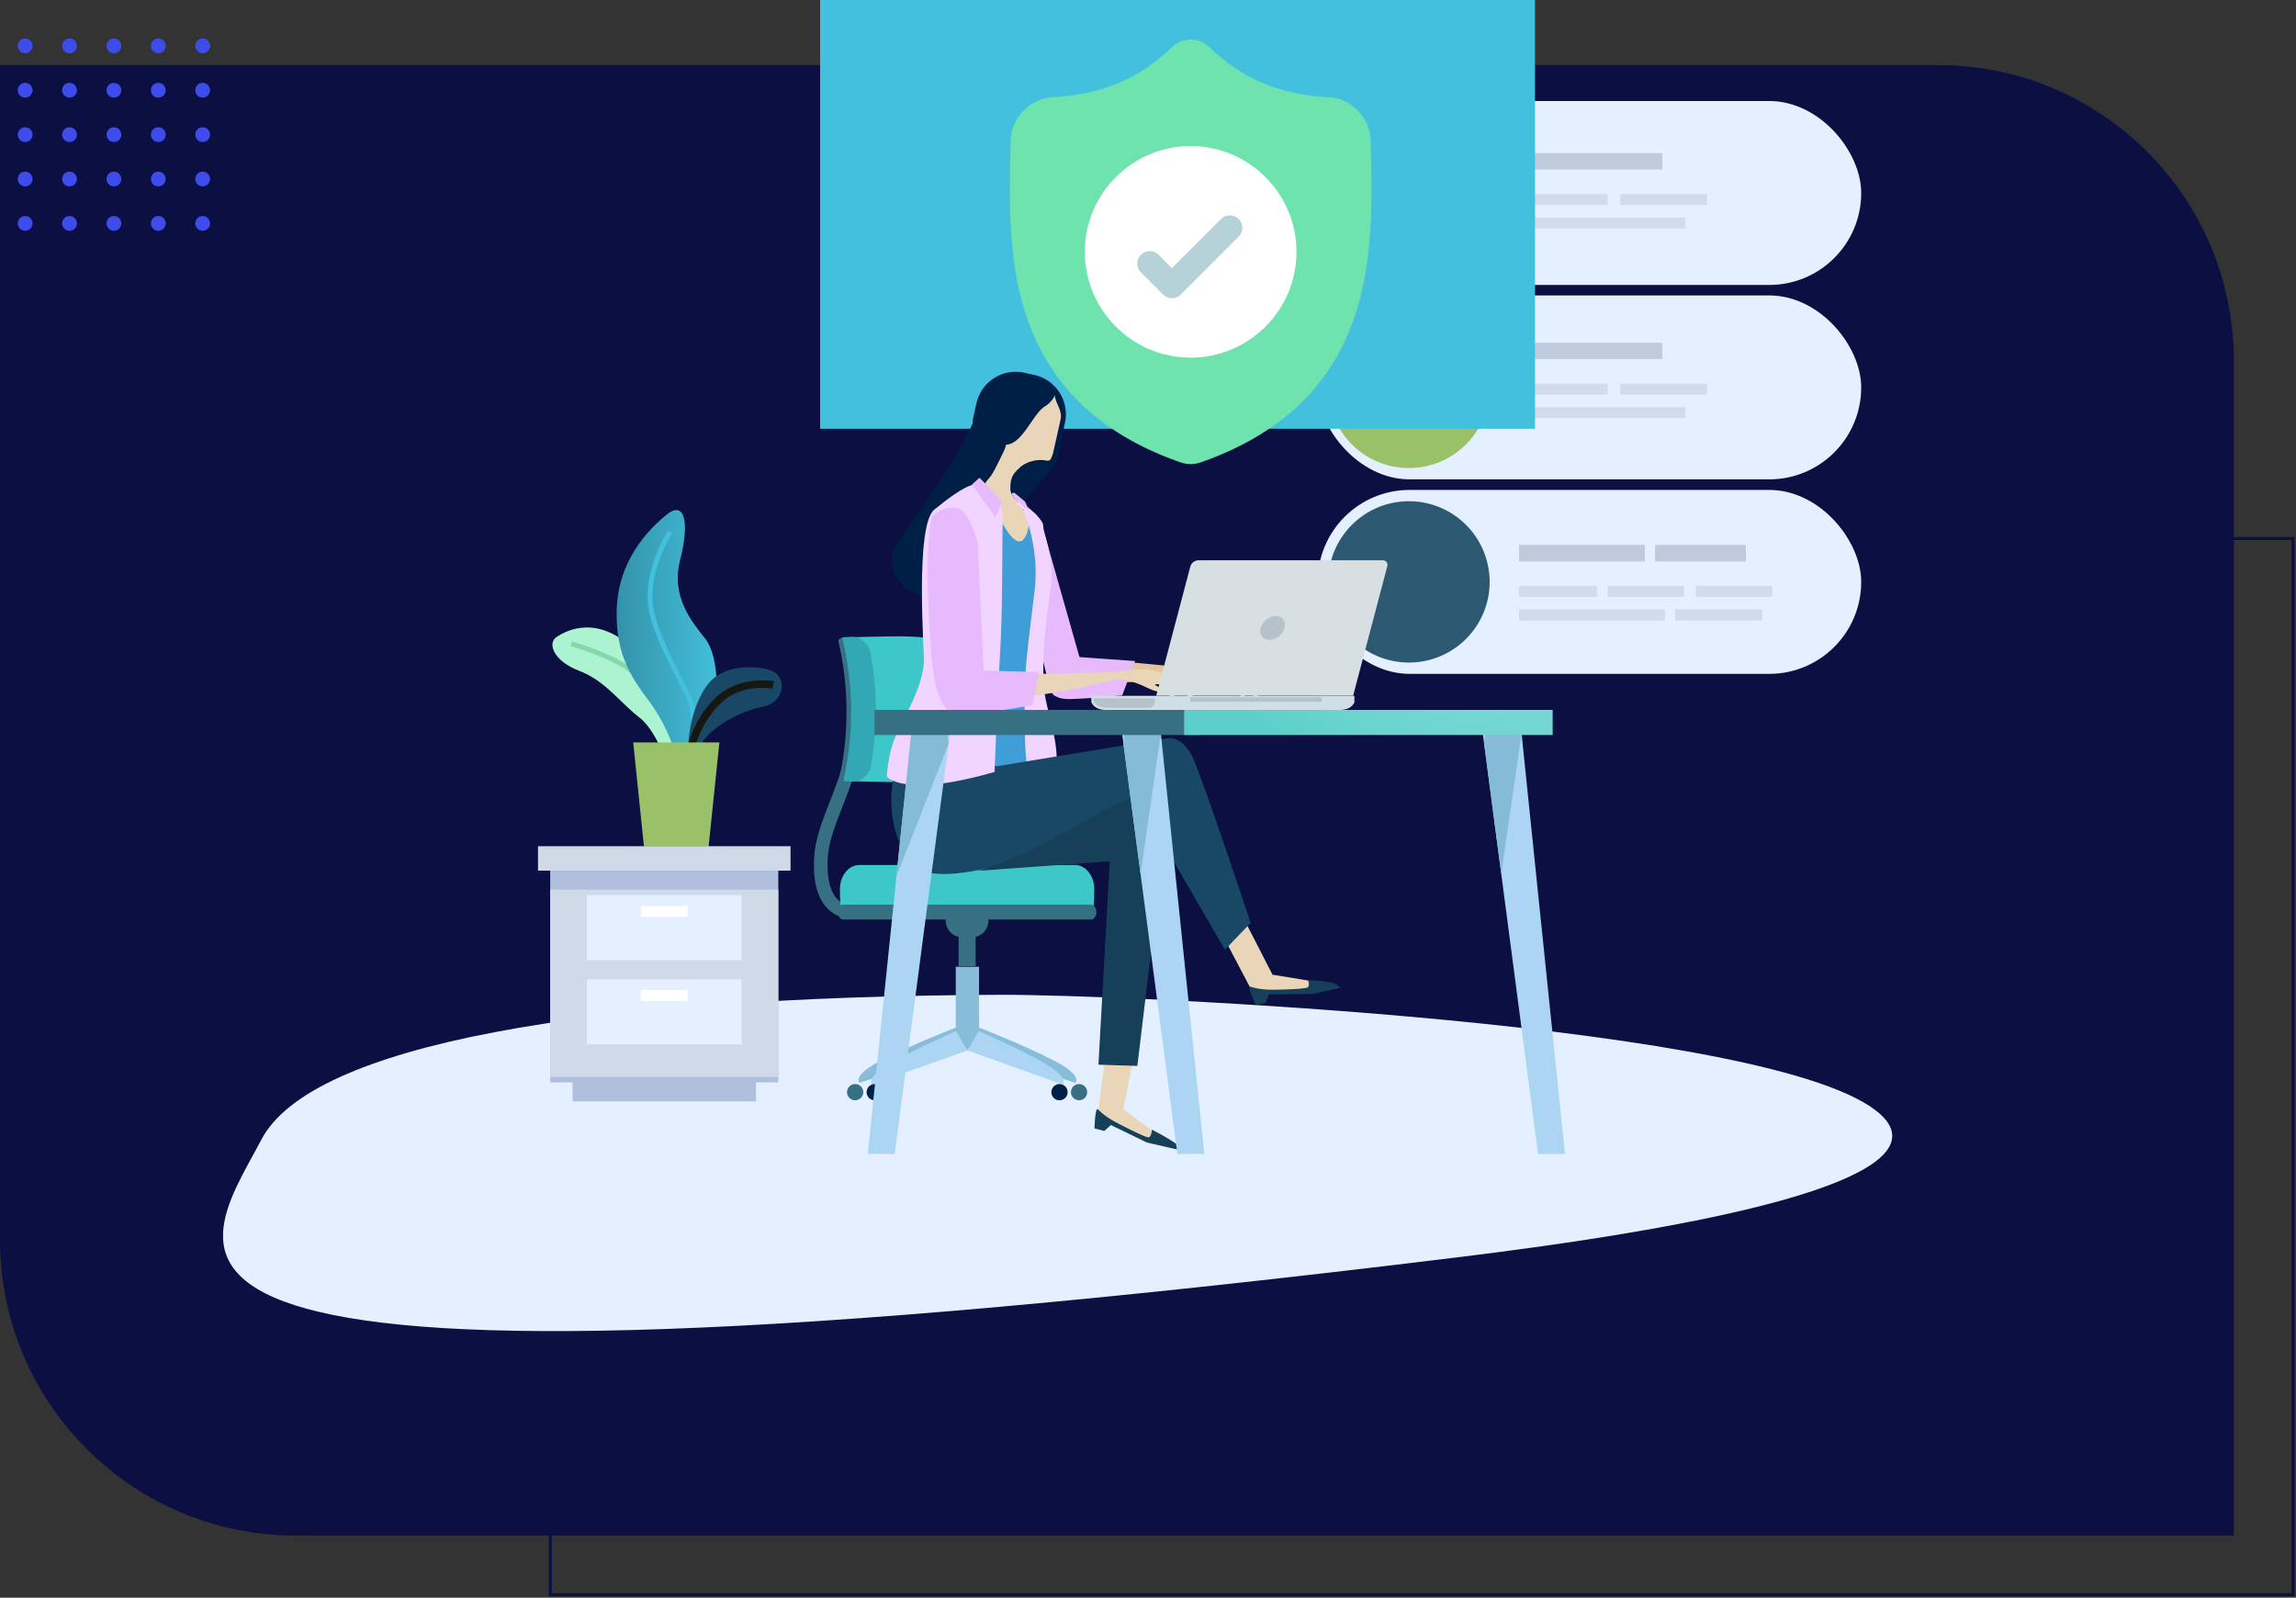 <svg xmlns="http://www.w3.org/2000/svg" width="776" height="540" viewBox="0 0 776 540">
    <rect x="0" y="0" width="776" height="540" fill="#333333" stroke="none"/>
    <defs>
        <linearGradient id="a" x1=".003%" x2="99.95%" y1="50.001%" y2="50.001%">
            <stop offset="0%" stop-color="#43C0DD"/>
            <stop offset="100%" stop-color="#3492A8"/>
        </linearGradient>
        <radialGradient id="b" cx="4.735%" cy="-1395.214%" r="1812.163%" fx="4.735%" fy="-1395.214%" gradientTransform="matrix(.068 0 0 1 .044 0)">
            <stop offset="0%" stop-color="#CDF7F1"/>
            <stop offset="100%" stop-color="#5DCFCA"/>
        </radialGradient>
    </defs>
    <g fill="none" fill-rule="evenodd">
        <path stroke="#0B0F41" d="M775 182H186v357h589z"/>
        <path fill="#0B0F41" d="M655 22H0v397c0 55.228 44.772 100 100 100h655V122c0-55.228-44.772-100-100-100z"/>
        <path fill="#E4EFFF" fill-rule="nonzero" d="M338.177 336.223c40.086-.153 263.522 9.526 297.383 40.414 14.568 13.294-6.176 31.514-141.934 48.19-478.25 58.768-426.702 1.133-405.264-39.692 16.773-31.983 109.685-48.367 249.815-48.912z"/>
        <g fill-rule="nonzero" transform="translate(445.341 34.14)">
            <rect width="183.709" height="62.168" fill="#E4EFFF" rx="31.084"/>
            <rect width="183.709" height="62.168" y="65.707" fill="#E4EFFF" rx="31.084"/>
            <rect width="183.709" height="62.168" y="131.447" fill="#E4EFFF" rx="31.084"/>
            <path fill="#A6DAE9" d="M58.127 31.495c0 15.055-12.21 27.258-27.27 27.258-15.06 0-27.269-12.203-27.269-27.258 0-15.054 12.209-27.258 27.27-27.258a27.275 27.275 0 0 1 19.282 7.984 27.253 27.253 0 0 1 7.987 19.274z"/>
            <path fill="#98C168" d="M58.127 96.786c0 15.054-12.21 27.258-27.27 27.258-15.06 0-27.269-12.204-27.269-27.258 0-15.054 12.209-27.258 27.27-27.258A27.275 27.275 0 0 1 50.14 77.51a27.253 27.253 0 0 1 7.987 19.275z"/>
            <path fill="#2C5871" d="M58.127 162.526c0 15.054-12.21 27.258-27.27 27.258-15.06 0-27.269-12.204-27.269-27.258 0-15.054 12.209-27.258 27.27-27.258a27.275 27.275 0 0 1 19.282 7.984 27.253 27.253 0 0 1 7.987 19.274z"/>
            <path fill="#D1DBEA" d="M68.058 31.467h29.953v3.654H68.058zM102.288 31.467H131.6v3.654h-29.312zM68.058 39.4h56.213v3.654H68.058z"/>
            <path fill="#BFCBDC" d="M68.058 17.641h48.434v5.48H68.058z"/>
            <path fill="#D1DBEA" d="M68.058 95.547h29.953v3.654H68.058zM102.288 95.547H131.6v3.654h-29.312zM68.058 103.481h56.213v3.654H68.058z"/>
            <path fill="#BFCBDC" d="M68.058 81.722h48.434v5.48H68.058z"/>
            <path fill="#D1DBEA" d="M68.058 163.932h26.269v3.654H68.058zM98.078 163.932h25.705v3.654H98.078zM68.058 171.866h49.295v3.654H68.058zM127.864 163.932h25.705v3.654h-25.705zM120.922 171.866h29.264v3.654h-29.264z"/>
            <path fill="#BFCBDC" d="M68.058 150.107h42.478v5.48H68.058zM114.076 150.107h30.656v5.48h-30.656z"/>
            <path fill="#D1DBEA" d="M68.058 163.932h26.269v3.654H68.058zM98.078 163.932h25.705v3.654H98.078zM68.058 171.866h49.295v3.654H68.058zM127.864 163.932h25.705v3.654h-25.705zM120.922 171.866h29.264v3.654h-29.264z"/>
            <path fill="#BFCBDC" d="M68.058 150.107h42.478v5.48H68.058zM114.076 150.107h30.656v5.48h-30.656z"/>
        </g>
        <path fill="#D1DBEA" fill-rule="nonzero" d="M493.086 65.606h-29.312v3.654h29.312zM501.003 73.54h-33.364v3.654h33.364z"/>
        <path fill="#BFCBDC" fill-rule="nonzero" d="M508.811 51.781h-34.952v5.48h34.952z"/>
        <path fill="#D1DBEA" fill-rule="nonzero" d="M493.086 129.687h-29.312v3.654h29.312zM501.003 137.621h-33.364v3.654h33.364z"/>
        <path fill="#BFCBDC" fill-rule="nonzero" d="M508.811 115.862h-34.952v5.48h34.952z"/>
        <path fill="#ACF4D1" fill-rule="nonzero" d="M227.057 262.855s-4.248-15.168-10.927-20.328c-6.678-5.16-11.534-12.434-20.332-15.782-8.798-3.347-10.932-9.406-7.592-11.53 3.339-2.123 14.266-8.191 27.623 5.763 13.357 13.955 16.692 24.867 16.39 37.927-.301 13.06-4.554 11.535-5.162 3.95z"/>
        <path fill="#86D8A9" fill-rule="nonzero" d="M229.583 255.816l1.627-.081c-.641-13.075-12.558-26.087-18.232-30.343-6.12-4.586-19.137-8.46-19.682-8.608l-.478 1.554c.134.044 13.285 3.96 19.17 8.37 5.487 4.088 16.988 16.608 17.595 29.108z"/>
        <path fill="url(#a)" fill-rule="nonzero" d="M409.297 267.71s-6.88-19.416-9.711-25.485c-2.833-6.068-2.426-20.635 2.023-26.302 4.45-5.666 11.74-14.155 8.52-26.693-3.219-12.54-1.621-20.224 4.45-15.37 6.07 4.854 16.744 15.556 16.998 32.767.2 13.146-3.674 20.84-10.927 30.338-5.89 7.685-11.755 21.845-11.353 30.744z" transform="matrix(-1 0 0 1 640 0)"/>
        <path fill="#43C0DD" fill-rule="nonzero" d="M233.621 263.21c.153-.804 3.65-19.77-.057-27.8-.847-1.826-1.976-4.045-3.167-6.393-3.914-7.651-9.267-18.172-9.813-25.484-.88-11.712 6.473-23.05 6.545-23.16l-1.354-.894c-.32.478-7.731 11.903-6.812 24.173.574 7.618 5.793 17.867 9.984 26.106 1.186 2.33 2.31 4.534 3.138 6.332 3.497 7.565 0 26.627-.057 26.818l1.593.301z"/>
        <path fill="#194866" fill-rule="nonzero" d="M257.714 238.887c7.893-1.52 8.5-10.62 2.43-12.433-6.071-1.813-16.089-1.516-20.945 4.854-5.63 7.383-7.893 20.63-6.07 30.036 1.822 9.407 0-3.644 3.946-10.014 3.947-6.37 14.132-11.195 20.639-12.443z"/>
        <path stroke="#161711" stroke-width="2.54" d="M261.36 231.504s-10.933-2.124-18.52 5.16c-6.569 6.303-9.406 14.155-10.62 22.246"/>
        <path fill="#98C168" fill-rule="nonzero" d="M217.647 286.116h21.854l3.64-35.197h-29.135z"/>
        <path fill="#43C0DD" fill-rule="nonzero" d="M518.795 0H277.18v144.913h241.615z"/>
        <path fill="#367082" fill-rule="nonzero" d="M288.337 310.577c-2.917.04-5.75-.98-7.97-2.87-4.005-3.481-5.742-9.67-5.153-18.397.392-5.887 2.712-11.845 5.162-18.172 4.138-10.621 8.817-22.658 6.367-38.577l4.555-.699c2.631 17.14-2.502 30.338-6.626 40.945-2.426 6.217-4.521 11.616-4.865 16.8-.479 7.073.75 12.118 3.54 14.58a7.623 7.623 0 0 0 6.085 1.708l.923 4.51c-.666.119-1.342.176-2.018.172z"/>
        <path fill="#88BDDA" fill-rule="nonzero" d="M323.638 347.083l4.483 6.83-37.65 12.06s-2.517-2.391 6.726-7.235c10.74-5.63 26.441-11.655 26.441-11.655z"/>
        <path fill="#88BDDA" fill-rule="nonzero" d="M330.312 347.083l-4.483 6.83 37.651 12.06s2.512-2.391-6.726-7.235c-10.755-5.63-26.442-11.655-26.442-11.655z"/>
        <path fill="#88BDDA" fill-rule="nonzero" d="M330.901 326.755h-7.87v27.999h7.87z"/>
        <path fill="#ACD5F4" fill-rule="nonzero" d="M323.122 348.523l3.827 6.518-32.23 11.506s-2.153-2.296 5.74-6.906c9.234-5.365 22.663-11.118 22.663-11.118zM330.814 348.523l-3.827 6.518 32.23 11.506s2.153-2.296-5.74-6.906c-9.234-5.365-22.663-11.118-22.663-11.118z"/>
        <path fill="#001F46" fill-rule="nonzero" d="M298.378 369.139a2.736 2.736 0 1 1-5.472-.011 2.736 2.736 0 0 1 5.472.01zM360.825 369.139a2.736 2.736 0 1 1-5.472-.011 2.736 2.736 0 0 1 5.472.01z"/>
        <path fill="#367082" fill-rule="nonzero" d="M291.757 369.139a2.736 2.736 0 1 1-5.472-.011 2.736 2.736 0 0 1 5.472.01zM367.446 369.139a2.736 2.736 0 1 1-5.472-.011 2.736 2.736 0 0 1 5.472.01zM329.743 316.492h-5.755v10.066h5.755z"/>
        <path fill="#367082" fill-rule="nonzero" d="M334.063 311.174a5.608 5.608 0 0 1-5.64 5.605h-3.163a5.61 5.61 0 0 1-5.612-5.605 5.604 5.604 0 0 1 5.636-5.595h3.138a5.613 5.613 0 0 1 5.617 5.61l.024-.015z"/>
        <path fill="#3DC7C9" fill-rule="nonzero" d="M369.642 306.057c.134-.66.21-4.782.21-5.513 0-4.53-2.923-8.197-6.54-8.197h-72.894c-3.612 0-6.54 3.668-6.54 8.197 0 .712.076 4.853.215 5.513h85.549z"/>
        <path fill="#367082" fill-rule="nonzero" d="M283.203 308.262c0 1.387.809 2.515 1.813 2.515h83.722c1.004 0 1.813-1.128 1.813-2.515 0-1.382-.809-2.51-1.813-2.51h-83.722c-1.004 0-1.813 1.128-1.813 2.51z"/>
        <path fill="#3DC7C9" fill-rule="nonzero" d="M287.28 263.974c1.798.134 13.222.335 15.193.36 12.506.152 23.285-2.196 23.883-5.261a106.633 106.633 0 0 0 .32-38.736c-.53-3.075-11.482-5.423-24.236-5.26-2.01 0-13.673.225-15.505.359a104.688 104.688 0 0 1 .344 48.538z"/>
        <path fill="#367082" fill-rule="nonzero" d="M285.567 215.426c-1.402 0-2.392.68-2.182 1.483a104.606 104.606 0 0 1 .392 45.583c-.177.808.79 1.468 2.163 1.487 1.368 0 2.636-.621 2.808-1.434a104.755 104.755 0 0 0-.297-45.699c-.191-.803-1.478-1.434-2.87-1.434l-.014.014z"/>
        <path fill="#33A8B5" fill-rule="nonzero" d="M285.012 263.946c1.087.13 2.181.203 3.277.22 2.727.033 5.53-2.391 6.075-5.4a105.003 105.003 0 0 0-.177-38.132c-.564-3.027-3.444-5.428-6.219-5.395-1.12.014-2.237.088-3.349.22a104.688 104.688 0 0 1 .393 48.487z"/>
        <path fill="#E2C59C" fill-rule="nonzero" d="M360.858 227.487s.087 3.18 15.544 3.194c15.457.015 38.134-3.782 38.134-3.782l-35.642-3.348s-13.687-.66-18.036 3.936z"/>
        <path fill="#E2C59C" fill-rule="nonzero" d="M402.375 228.022c7.343.23 10.386 4.008 13.261 5.26a51.034 51.034 0 0 1 5.741 3.042c-1.536-3.194-3.904-3.347-5.062-4.409-1.157-1.062-.865-.54 1.756-.65 1.488-.063 4.024 2.64 5.86 4.15 1.594 1.306 2.608 1.435 2.608 1.435a32.422 32.422 0 0 0-4.186-4.916c-2.87-2.664-6.401-4.935-7.243-5.303-1.55-.66-6.459-.985-9.975-.636-3.961.392-8.047 1.855-2.76 2.027z"/>
        <path fill="#E2C59C" fill-rule="nonzero" d="M414.708 226.75s5.583 1.607 6.545 2.391c.674.536 3.444 3.64 3.444 3.64s-2.09-.402-3.267-1.583c-1.177-1.182-6.722-4.448-6.722-4.448z"/>
        <path fill="#E7B9FD" fill-rule="nonzero" d="M364.834 222.078s-11.228-.66-10.525 7.8c.383 4.81 2.239 6.585 7.88 6.384 8.008-.282 17.088-1.22 17.088-1.22l4.368-11.615-18.811-1.349z"/>
        <path fill="#E7B9FD" fill-rule="nonzero" d="M364.834 222.078l-12.439-43.862s-1.827-6.422-5.262-5.346c-4.942 1.55-2.698 6.834-2.392 9.932.655 6.313 0 9.029 3.961 24.337 2.45 9.435 4.473 20.286 6.698 26.512 1.521 4.304 4.569-1.674 8.922-3.223 8.143-2.884.512-8.35.512-8.35z"/>
        <path fill="#001F46" fill-rule="nonzero" d="M357.38 154.248c-1.636 7.331-14.768 13.84-16.533 28.45 0 0-13.578-34.117-11.932-41.453l1.115-4.954a13.605 13.605 0 0 1 5.997-8.52 13.615 13.615 0 0 1 10.269-1.78l3.315.736a13.606 13.606 0 0 1 8.522 5.995 13.596 13.596 0 0 1 1.778 10.264l-2.53 11.262z"/>
        <path fill="#E9D6B8" fill-rule="nonzero" d="M356.457 133.537c-.292 1.214-2.028 3.103-3.186 3.749-4.157 2.32-7.865 13.457-13.707 12.988a41.41 41.41 0 0 1-4.19 9.861c-1.809 3.123-6.545 5.791-6.545 5.791-2.296 5.739 20.686 24.963 21.667 24.46 2.09-1.066-1.65-14.872-5.406-19.128-1.77-2.003-3.564-4.366-3.602-5.738-.13-4.74 1.373-5.739 3.655-7.915a11.131 11.131 0 0 1 8.582-1.937c.427.097.875.01 1.235-.239a9.6 9.6 0 0 0 1.038-2.682l2.454-10.947c.68-3.032-1.717-5.509-1.995-8.263z"/>
        <path fill="#3F9ED8" fill-rule="nonzero" d="M332.623 255.649s5.884 5.327 7.544 5.805c2.215.632 8.42-2.051 8.42-2.051s-1.717-27.636-1.076-38.587c.64-10.951 3.21-14.122 2.918-17.498-.478-5.409 3.909-8.173 2.617-12.295-1.292-4.122-4.554-18.937-4.784-16.881-1.914 17.517-8.611 4.007-9.975 1.913-.732-1.181-5.664 79.594-5.664 79.594z"/>
        <path fill="#F1D4FF" fill-rule="nonzero" d="M344.923 169.446s7.788 5.71 7.683 8.345c-.105 2.635 4.042 10.434 2.354 22.15-1.914 13.39-2.627 22.362-2.235 30.893.393 8.532 4.33 15.925 4.464 26.445.105 8.23-1.78 8.962-1.78 8.962a6.834 6.834 0 0 1-6.697-1.468c-3.062-2.812-2.517-30.983-2.053-38.07.464-7.088 2.675-23.792 3.186-28.67.397-4.571.181-9.176-.64-13.69a57.583 57.583 0 0 0-3.268-11.88c-.153-.377-2.177-1.999-2.306-2.295-.54-1.286.65-1.44 1.292-.722z"/>
        <path fill="#E7B9FD" fill-rule="nonzero" d="M342.851 166.581s-1.622-.34-.24 1.507c.434.554.708 1.215.795 1.913 0 0 .699-.732 1.751.32.957.956 2.473 2.147 2.473 2.147s-.956-2.75-1.196-2.946c-.789-.712-3.583-2.94-3.583-2.94z"/>
        <path fill="#001F46" fill-rule="nonzero" d="M326.987 172.11c-5.884 8.354-3.736 32.212-13.926 29.926-10.19-2.286-13.783-12.008-10.525-17.302 3.951-6.417 25.484-34.622 27.704-46.434 2.555-13.558 16.821-4.716 13.448.406-10.18 15.485 6.53.411-16.7 33.403z"/>
        <path fill="#E9D6B8" fill-rule="nonzero" d="M374.46 350.197l-3.536 27.095 15.28 7.006 8.483 1.793-15.056-11.238 4.923-24.446z"/>
        <path fill="#163F59" fill-rule="nonzero" d="M369.924 381.376l3.31.866 2.23-2 12.21 5.921 10.826 2.477a1.998 1.998 0 0 0-.23-1.286c-1.359-1.712-8.942-5.538-8.942-5.538s-.12 2.51-1.196 2.583c-1.076.071-10.434-4.697-12.6-6.012-3.728-2.276-4.421-3.687-4.704-3.515-.75.47-.904 6.504-.904 6.504z"/>
        <path fill="#E9D6B8" fill-rule="nonzero" d="M411.34 312.504l12.137 23.097 16.788-.827 8.353-2.32-18.539-3.026-10.123-19.736z"/>
        <path fill="#163F59" fill-rule="nonzero" d="M424.472 339.685l3.35-.76 1.047-2.802 15.06-.215 8.99-2.038s-1.086-1.176-1.756-1.434c-2.005-.804-9.09-1.22-9.09-1.22s.751 1.966-.177 2.53c-.928.564-11.267.894-13.802.717-4.349-.306-5.621-1.233-5.794-.956-.478.765 2.172 6.178 2.172 6.178z"/>
        <path fill="#194866" fill-rule="nonzero" d="M322.643 243.445l9.061 3.935 3.938 11.812 58.26-9.564s5.937-1.827 9.717 7.546c5.377 13.304 19.05 54.77 19.05 54.77l-8.664 9.053-27.169-46.865s-55.687 26.106-74.048 20.472c-7.042-2.166-12.439-14.605-11.42-27.167a161.81 161.81 0 0 1 2.756-18.894l18.52-5.098z"/>
        <path fill="#163F59" fill-rule="nonzero" d="M330.527 294.317l44.554-3.204-3.827 68.73 13.142.415 9.697-80.502s-2.616-11.956-11.123-10.177c-8.506 1.78-29.106 17.594-52.443 24.738z"/>
        <path fill="#F1D4FF" fill-rule="nonzero" d="M336.149 260.895s1.071-27.966 1.913-41.232c.842-13.266.641-38.855.818-42.04.177-3.185-.698-7.69-.698-7.69s-4.033-6.871-8.525-6.274c-3.952.526-10.281 5.696-13.874 8.575-6.698 5.37-3.316 49.256-3.502 51.594-.675 8.493-5.741 16.881-9.568 25.04-2.45 5.231-3.01 13.49-3.01 13.49s4.98 7.609 36.446-1.463z"/>
        <path fill="#E7B9FD" fill-rule="nonzero" d="M331.034 161.479l3.196 3.156 4.502 4.825-2.277 5.414-7.947-11.133z"/>
        <path fill="#E9D6B8" fill-rule="nonzero" d="M324.94 234.545s.478 3.415 18.791 1.401c18.314-2.013 44.77-9.11 44.77-9.11l-42.66 1.067s-16.3 1.119-20.901 6.642z"/>
        <path fill="#E9D6B8" fill-rule="nonzero" d="M374.22 229.658c8.74-.722 12.788 2.95 16.343 3.897a63.593 63.593 0 0 1 7.147 2.52c-2.196-3.237-5.028-3.103-6.525-4.088-1.498-.985-1.086-.478 2.009-.928 1.756-.268 5.08 2.315 7.44 3.701 2.042 1.2 3.262 1.21 3.262 1.21a36.125 36.125 0 0 0-5.535-4.748c-3.693-2.497-8.167-4.481-9.214-4.759-1.914-.511-7.774-.215-11.894.632-4.654.956-9.328 3.08-3.033 2.563z"/>
        <path fill="#E9D6B8" fill-rule="nonzero" d="M388.702 226.674s6.803.994 8.037 1.702c.861.478 4.521 3.472 4.521 3.472s-2.526-.167-4.066-1.282c-1.541-1.114-8.492-3.892-8.492-3.892z"/>
        <path fill="#E7B9FD" fill-rule="nonzero" d="M332.455 226.674l-2.033-43.27s-2.34-9.085-5.74-11.146c-4.034-2.473-9.569 2.104-9.569 2.104s-2.842 6.757-.957 38.664c1.278 21.337 3.512 30.318 13.635 28.755 9.448-1.435 21.189-3.463 21.189-3.463l2.038-11.2-18.563-.444z"/>
        <path fill="#D0DEE6" fill-rule="nonzero" d="M368.867 237.4l-.034-.072.034-2.142h88.898v2.214l-.22.397c-1.144 1.86-3.196 2.195-5.54 2.195h-77.368c-2.345 0-4.397-.335-5.54-2.195l-.23-.397z"/>
        <path fill="#B6C2C9" fill-rule="nonzero" d="M390.29 237.764c.01.017.01.04 0 .057l-.215.32a3.64 3.64 0 0 1-1.297 1.095h-13.524c-2.258 0-4.225-.272-5.325-1.774l-.215-.325-.039-.053v-1.061h20.615v1.74zM446.714 235.679h-44.42v1.516h44.42z"/>
        <path fill="#D7DFE2" fill-rule="nonzero" d="M390.788 235.11l11.524-43.671a2.899 2.899 0 0 1 2.656-2.066h62.355a1.56 1.56 0 0 1 1.536 2.09l-11.53 43.67-66.541-.024z"/>
        <path fill="#B6C2C9" fill-rule="nonzero" d="M426.06 212.232c-.588 2.223.742 4.036 2.972 4.036 2.229 0 4.516-1.813 5.104-4.036.589-2.224-.737-4.046-2.97-4.046-2.235 0-4.517 1.812-5.105 4.046z"/>
        <path fill="#ACD5F4" fill-rule="nonzero" d="M519.833 389.998h9.1L513.92 244.655h-13.194z"/>
        <path fill="#86BBD8" fill-rule="nonzero" d="M501.61 251.354l5.785 44.015 6.865-47.434-.34-3.28h-11.534z"/>
        <path fill="#ACD5F4" fill-rule="nonzero" d="M397.925 389.998h9.1l-15.013-145.343h-13.194z"/>
        <path fill="#86BBD8" fill-rule="nonzero" d="M379.698 251.354l5.789 44.015 6.865-47.434-.34-3.28h-11.534z"/>
        <path fill="#ACD5F4" fill-rule="nonzero" d="M302.392 389.998h-9.104l15.013-145.343h13.194z"/>
        <path fill="#86BBD8" fill-rule="nonzero" d="M320.615 251.354l-17.658 44.852 5.009-48.27.335-3.281h11.534z"/>
        <path fill="#367082" fill-rule="nonzero" d="M405.274 239.935H295.57v8.493h109.704z"/>
        <path fill="url(#b)" fill-rule="nonzero" d="M115.229 239.935h124.573v8.493H115.229z" transform="matrix(-1 0 0 1 640 0)"/>
        <path fill="#B0BFDE" fill-rule="nonzero" d="M255.494 363.988h-61.973v8.264h61.973z"/>
        <path fill="#B0BFDE" fill-rule="nonzero" d="M263.053 294.265h-77.095v71.56h77.095z"/>
        <path fill="#CFD9E8" fill-rule="nonzero" d="M263.053 300.687h-77.095v63.301h77.095z"/>
        <path fill="#E4EFFF" fill-rule="nonzero" d="M250.662 302.523h-52.314v22.017h52.314z"/>
        <path fill="#FFF" fill-rule="nonzero" d="M232.435 306.163h-15.859v3.725h15.859z"/>
        <path fill="#E4EFFF" fill-rule="nonzero" d="M250.662 330.963h-52.314v22.017h52.314z"/>
        <path fill="#FFF" fill-rule="nonzero" d="M232.435 334.607h-15.859v3.725h15.859z"/>
        <path fill="#CFD9E8" fill-rule="nonzero" d="M267.186 286.006h-85.353v8.259h85.353z"/>
        <g fill-rule="nonzero">
            <path fill="#6EE3AE" d="M457.072 109.195c-3.857 10.45-9.691 19.537-17.342 27.005-8.708 8.5-20.112 15.255-33.893 20.073-.452.158-.924.287-1.398.382-.627.124-1.264.19-1.896.2h-.124c-.673 0-1.35-.068-2.021-.2-.474-.095-.94-.224-1.39-.379-13.797-4.81-25.215-11.561-33.932-20.061-7.654-7.469-13.487-16.55-17.34-27-7.004-19.002-6.605-39.934-6.285-56.755l.006-.258c.065-1.39.106-2.848.13-4.46.116-7.91 6.408-14.454 14.323-14.895 16.501-.92 29.267-6.3 40.174-16.927l.095-.088a9.196 9.196 0 0 1 6.364-2.442c2.19.03 4.371.843 6.118 2.442l.093.088c10.91 10.626 23.675 16.006 40.176 16.927 7.915.44 14.207 6.985 14.324 14.895.023 1.622.064 3.08.129 4.46l.003.109c.32 16.853.716 37.826-6.314 56.884z"/>
            <path fill="#FFF" d="M438.186 85.122c0 19.672-15.98 35.686-35.643 35.756h-.126c-19.722 0-35.77-16.04-35.77-35.756 0-19.714 16.048-35.754 35.77-35.754h.126c19.664.07 35.643 16.083 35.643 35.754z"/>
            <path fill="#B4D2D7" d="M418.653 79.973l-16.11 16.106-3.48 3.48a4.2 4.2 0 0 1-2.98 1.232 4.203 4.203 0 0 1-2.979-1.233l-7.484-7.484a4.207 4.207 0 0 1 0-5.952 4.211 4.211 0 0 1 5.955 0l4.509 4.507 16.614-16.608a4.21 4.21 0 0 1 5.955 0 4.207 4.207 0 0 1 0 5.952z"/>
        </g>
        <g fill="#3F4CEC" transform="matrix(-1 0 0 1 71 13)">
            <circle cx="2.5" cy="2.5" r="2.5"/>
            <circle cx="32.5" cy="2.5" r="2.5"/>
            <circle cx="62.5" cy="2.5" r="2.5"/>
            <circle cx="17.5" cy="2.5" r="2.5"/>
            <circle cx="47.5" cy="2.5" r="2.5"/>
            <circle cx="2.5" cy="17.5" r="2.5"/>
            <circle cx="32.5" cy="17.5" r="2.5"/>
            <circle cx="62.5" cy="17.5" r="2.5"/>
            <circle cx="17.5" cy="17.5" r="2.5"/>
            <circle cx="47.5" cy="17.5" r="2.5"/>
            <circle cx="2.5" cy="32.5" r="2.5"/>
            <circle cx="32.5" cy="32.5" r="2.5"/>
            <circle cx="62.5" cy="32.5" r="2.5"/>
            <circle cx="17.5" cy="32.5" r="2.5"/>
            <circle cx="47.5" cy="32.5" r="2.5"/>
            <circle cx="2.5" cy="47.5" r="2.5"/>
            <circle cx="32.5" cy="47.5" r="2.5"/>
            <circle cx="62.5" cy="47.5" r="2.5"/>
            <circle cx="17.5" cy="47.5" r="2.5"/>
            <circle cx="47.5" cy="47.5" r="2.5"/>
            <circle cx="2.5" cy="62.5" r="2.5"/>
            <circle cx="32.5" cy="62.5" r="2.5"/>
            <circle cx="62.5" cy="62.5" r="2.5"/>
            <circle cx="17.5" cy="62.5" r="2.5"/>
            <circle cx="47.5" cy="62.5" r="2.5"/>
        </g>
    </g>
</svg>
